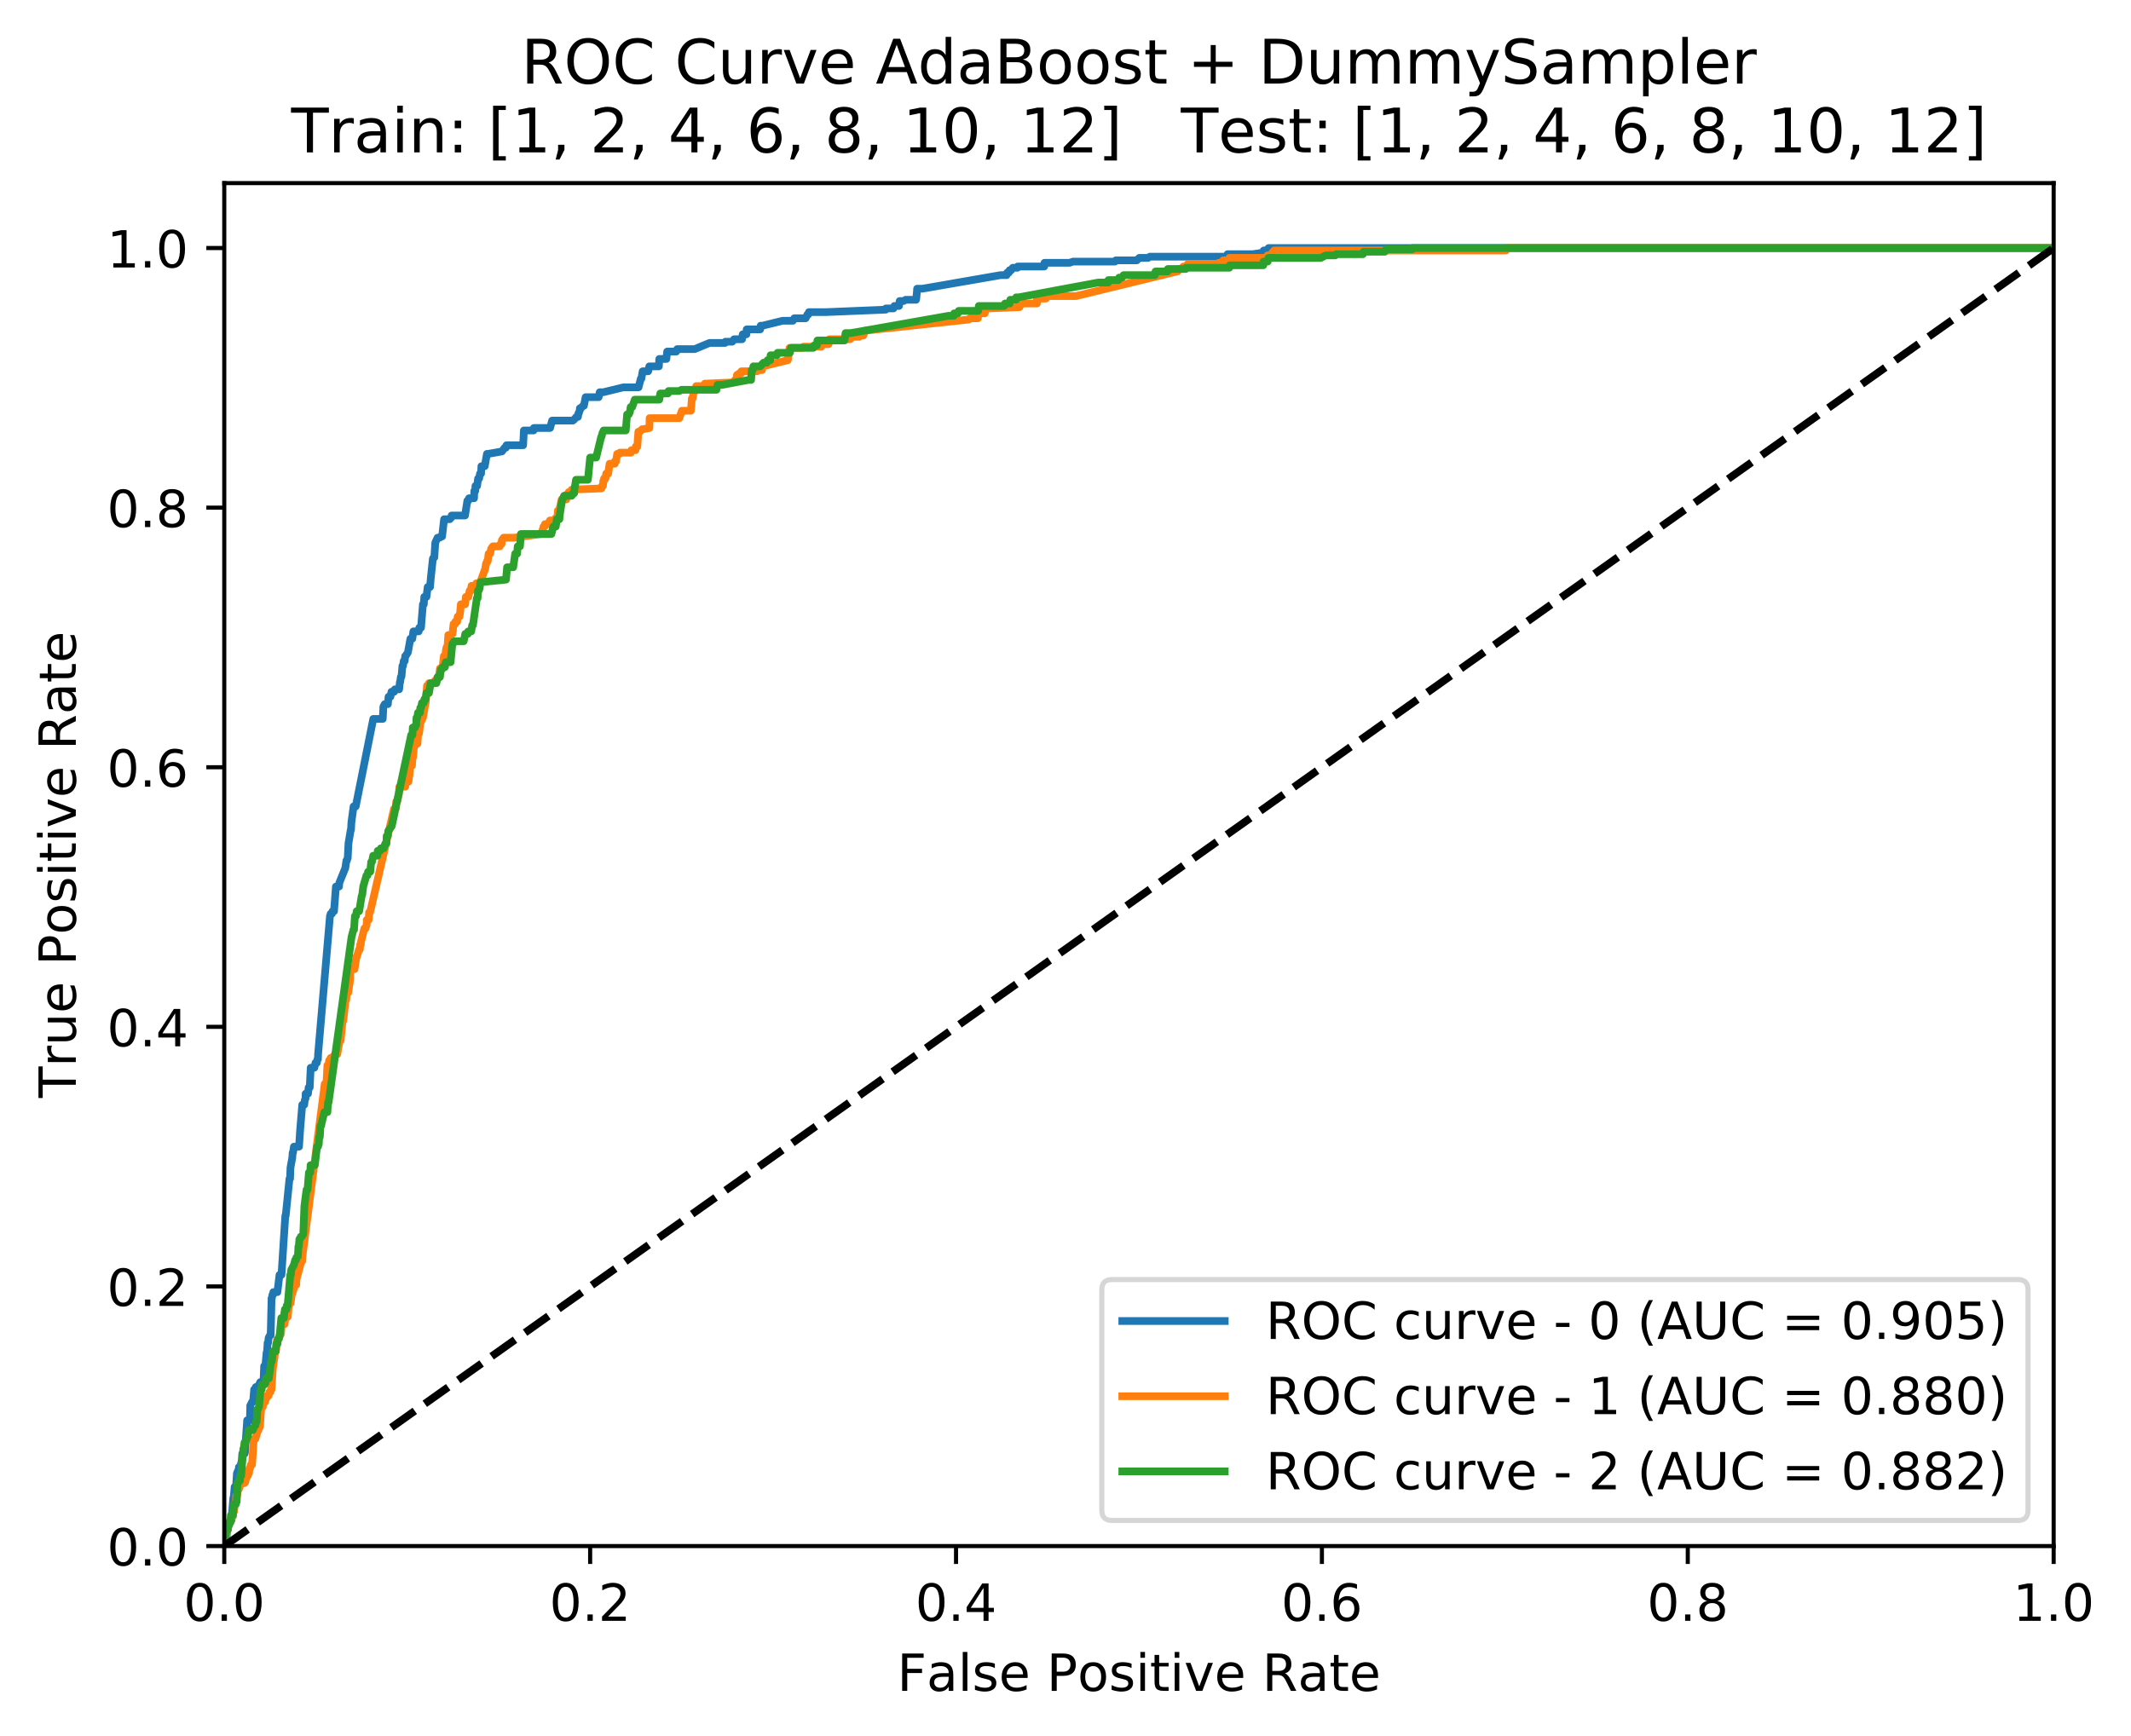 <?xml version="1.0" encoding="utf-8" standalone="no"?>
<!DOCTYPE svg PUBLIC "-//W3C//DTD SVG 1.1//EN"
  "http://www.w3.org/Graphics/SVG/1.1/DTD/svg11.dtd">
<!-- Created with matplotlib (http://matplotlib.org/) -->
<svg height="339pt" version="1.1" viewBox="0 0 416 339" width="416pt" xmlns="http://www.w3.org/2000/svg" xmlns:xlink="http://www.w3.org/1999/xlink">
 <defs>
  <style type="text/css">
*{stroke-linecap:butt;stroke-linejoin:round;}
  </style>
 </defs>
 <g id="figure_1">
  <g id="patch_1">
   <path d="M 0 339.424 
L 416.053 339.424 
L 416.053 0 
L 0 0 
z
" style="fill:#ffffff;"/>
  </g>
  <g id="axes_1">
   <g id="patch_2">
    <path d="M 43.781 301.868 
L 400.901 301.868 
L 400.901 35.755 
L 43.781 35.755 
z
" style="fill:#ffffff;"/>
   </g>
   <g id="matplotlib.axis_1">
    <g id="xtick_1">
     <g id="line2d_1">
      <defs>
       <path d="M 0 0 
L 0 3.5 
" id="m05abc236fa" style="stroke:#000000;stroke-width:0.8;"/>
      </defs>
      <g>
       <use style="stroke:#000000;stroke-width:0.8;" x="43.781" xlink:href="#m05abc236fa" y="301.868"/>
      </g>
     </g>
     <g id="text_1">
      <!-- 0.0 -->
      <defs>
       <path d="M 31.781 66.406 
Q 24.172 66.406 20.328 58.906 
Q 16.5 51.422 16.5 36.375 
Q 16.5 21.391 20.328 13.891 
Q 24.172 6.391 31.781 6.391 
Q 39.453 6.391 43.281 13.891 
Q 47.125 21.391 47.125 36.375 
Q 47.125 51.422 43.281 58.906 
Q 39.453 66.406 31.781 66.406 
M 31.781 74.219 
Q 44.047 74.219 50.516 64.516 
Q 56.984 54.828 56.984 36.375 
Q 56.984 17.969 50.516 8.266 
Q 44.047 -1.422 31.781 -1.422 
Q 19.531 -1.422 13.062 8.266 
Q 6.594 17.969 6.594 36.375 
Q 6.594 54.828 13.062 64.516 
Q 19.531 74.219 31.781 74.219 
" id="DejaVuSans-30"/>
       <path d="M 10.688 12.406 
L 21 12.406 
L 21 0 
L 10.688 0 
z
" id="DejaVuSans-2e"/>
      </defs>
      <g transform="translate(35.83 316.466)scale(0.1 -0.1)">
       <use xlink:href="#DejaVuSans-30"/>
       <use x="63.623" xlink:href="#DejaVuSans-2e"/>
       <use x="95.41" xlink:href="#DejaVuSans-30"/>
      </g>
     </g>
    </g>
    <g id="xtick_2">
     <g id="line2d_2">
      <g>
       <use style="stroke:#000000;stroke-width:0.8;" x="115.205" xlink:href="#m05abc236fa" y="301.868"/>
      </g>
     </g>
     <g id="text_2">
      <!-- 0.2 -->
      <defs>
       <path d="M 19.188 8.297 
L 53.609 8.297 
L 53.609 0 
L 7.328 0 
L 7.328 8.297 
Q 12.938 14.109 22.625 23.891 
Q 32.328 33.688 34.812 36.531 
Q 39.547 41.844 41.422 45.531 
Q 43.312 49.219 43.312 52.781 
Q 43.312 58.594 39.234 62.25 
Q 35.156 65.922 28.609 65.922 
Q 23.969 65.922 18.812 64.312 
Q 13.672 62.703 7.812 59.422 
L 7.812 69.391 
Q 13.766 71.781 18.938 73 
Q 24.125 74.219 28.422 74.219 
Q 39.75 74.219 46.484 68.547 
Q 53.219 62.891 53.219 53.422 
Q 53.219 48.922 51.531 44.891 
Q 49.859 40.875 45.406 35.406 
Q 44.188 33.984 37.641 27.219 
Q 31.109 20.453 19.188 8.297 
" id="DejaVuSans-32"/>
      </defs>
      <g transform="translate(107.254 316.466)scale(0.1 -0.1)">
       <use xlink:href="#DejaVuSans-30"/>
       <use x="63.623" xlink:href="#DejaVuSans-2e"/>
       <use x="95.41" xlink:href="#DejaVuSans-32"/>
      </g>
     </g>
    </g>
    <g id="xtick_3">
     <g id="line2d_3">
      <g>
       <use style="stroke:#000000;stroke-width:0.8;" x="186.629" xlink:href="#m05abc236fa" y="301.868"/>
      </g>
     </g>
     <g id="text_3">
      <!-- 0.4 -->
      <defs>
       <path d="M 37.797 64.312 
L 12.891 25.391 
L 37.797 25.391 
z
M 35.203 72.906 
L 47.609 72.906 
L 47.609 25.391 
L 58.016 25.391 
L 58.016 17.188 
L 47.609 17.188 
L 47.609 0 
L 37.797 0 
L 37.797 17.188 
L 4.891 17.188 
L 4.891 26.703 
z
" id="DejaVuSans-34"/>
      </defs>
      <g transform="translate(178.678 316.466)scale(0.1 -0.1)">
       <use xlink:href="#DejaVuSans-30"/>
       <use x="63.623" xlink:href="#DejaVuSans-2e"/>
       <use x="95.41" xlink:href="#DejaVuSans-34"/>
      </g>
     </g>
    </g>
    <g id="xtick_4">
     <g id="line2d_4">
      <g>
       <use style="stroke:#000000;stroke-width:0.8;" x="258.053" xlink:href="#m05abc236fa" y="301.868"/>
      </g>
     </g>
     <g id="text_4">
      <!-- 0.6 -->
      <defs>
       <path d="M 33.016 40.375 
Q 26.375 40.375 22.484 35.828 
Q 18.609 31.297 18.609 23.391 
Q 18.609 15.531 22.484 10.953 
Q 26.375 6.391 33.016 6.391 
Q 39.656 6.391 43.531 10.953 
Q 47.406 15.531 47.406 23.391 
Q 47.406 31.297 43.531 35.828 
Q 39.656 40.375 33.016 40.375 
M 52.594 71.297 
L 52.594 62.312 
Q 48.875 64.062 45.094 64.984 
Q 41.312 65.922 37.594 65.922 
Q 27.828 65.922 22.672 59.328 
Q 17.531 52.734 16.797 39.406 
Q 19.672 43.656 24.016 45.922 
Q 28.375 48.188 33.594 48.188 
Q 44.578 48.188 50.953 41.516 
Q 57.328 34.859 57.328 23.391 
Q 57.328 12.156 50.688 5.359 
Q 44.047 -1.422 33.016 -1.422 
Q 20.359 -1.422 13.672 8.266 
Q 6.984 17.969 6.984 36.375 
Q 6.984 53.656 15.188 63.938 
Q 23.391 74.219 37.203 74.219 
Q 40.922 74.219 44.703 73.484 
Q 48.484 72.75 52.594 71.297 
" id="DejaVuSans-36"/>
      </defs>
      <g transform="translate(250.102 316.466)scale(0.1 -0.1)">
       <use xlink:href="#DejaVuSans-30"/>
       <use x="63.623" xlink:href="#DejaVuSans-2e"/>
       <use x="95.41" xlink:href="#DejaVuSans-36"/>
      </g>
     </g>
    </g>
    <g id="xtick_5">
     <g id="line2d_5">
      <g>
       <use style="stroke:#000000;stroke-width:0.8;" x="329.477" xlink:href="#m05abc236fa" y="301.868"/>
      </g>
     </g>
     <g id="text_5">
      <!-- 0.8 -->
      <defs>
       <path d="M 31.781 34.625 
Q 24.75 34.625 20.719 30.859 
Q 16.703 27.094 16.703 20.516 
Q 16.703 13.922 20.719 10.156 
Q 24.75 6.391 31.781 6.391 
Q 38.812 6.391 42.859 10.172 
Q 46.922 13.969 46.922 20.516 
Q 46.922 27.094 42.891 30.859 
Q 38.875 34.625 31.781 34.625 
M 21.922 38.812 
Q 15.578 40.375 12.031 44.719 
Q 8.5 49.078 8.5 55.328 
Q 8.5 64.062 14.719 69.141 
Q 20.953 74.219 31.781 74.219 
Q 42.672 74.219 48.875 69.141 
Q 55.078 64.062 55.078 55.328 
Q 55.078 49.078 51.531 44.719 
Q 48 40.375 41.703 38.812 
Q 48.828 37.156 52.797 32.312 
Q 56.781 27.484 56.781 20.516 
Q 56.781 9.906 50.312 4.234 
Q 43.844 -1.422 31.781 -1.422 
Q 19.734 -1.422 13.25 4.234 
Q 6.781 9.906 6.781 20.516 
Q 6.781 27.484 10.781 32.312 
Q 14.797 37.156 21.922 38.812 
M 18.312 54.391 
Q 18.312 48.734 21.844 45.562 
Q 25.391 42.391 31.781 42.391 
Q 38.141 42.391 41.719 45.562 
Q 45.312 48.734 45.312 54.391 
Q 45.312 60.062 41.719 63.234 
Q 38.141 66.406 31.781 66.406 
Q 25.391 66.406 21.844 63.234 
Q 18.312 60.062 18.312 54.391 
" id="DejaVuSans-38"/>
      </defs>
      <g transform="translate(321.526 316.466)scale(0.1 -0.1)">
       <use xlink:href="#DejaVuSans-30"/>
       <use x="63.623" xlink:href="#DejaVuSans-2e"/>
       <use x="95.41" xlink:href="#DejaVuSans-38"/>
      </g>
     </g>
    </g>
    <g id="xtick_6">
     <g id="line2d_6">
      <g>
       <use style="stroke:#000000;stroke-width:0.8;" x="400.901" xlink:href="#m05abc236fa" y="301.868"/>
      </g>
     </g>
     <g id="text_6">
      <!-- 1.0 -->
      <defs>
       <path d="M 12.406 8.297 
L 28.516 8.297 
L 28.516 63.922 
L 10.984 60.406 
L 10.984 69.391 
L 28.422 72.906 
L 38.281 72.906 
L 38.281 8.297 
L 54.391 8.297 
L 54.391 0 
L 12.406 0 
z
" id="DejaVuSans-31"/>
      </defs>
      <g transform="translate(392.95 316.466)scale(0.1 -0.1)">
       <use xlink:href="#DejaVuSans-31"/>
       <use x="63.623" xlink:href="#DejaVuSans-2e"/>
       <use x="95.41" xlink:href="#DejaVuSans-30"/>
      </g>
     </g>
    </g>
    <g id="text_7">
     <!-- False Positive Rate -->
     <defs>
      <path d="M 9.812 72.906 
L 51.703 72.906 
L 51.703 64.594 
L 19.672 64.594 
L 19.672 43.109 
L 48.578 43.109 
L 48.578 34.812 
L 19.672 34.812 
L 19.672 0 
L 9.812 0 
z
" id="DejaVuSans-46"/>
      <path d="M 34.281 27.484 
Q 23.391 27.484 19.188 25 
Q 14.984 22.516 14.984 16.5 
Q 14.984 11.719 18.141 8.906 
Q 21.297 6.109 26.703 6.109 
Q 34.188 6.109 38.703 11.406 
Q 43.219 16.703 43.219 25.484 
L 43.219 27.484 
z
M 52.203 31.203 
L 52.203 0 
L 43.219 0 
L 43.219 8.297 
Q 40.141 3.328 35.547 0.953 
Q 30.953 -1.422 24.312 -1.422 
Q 15.922 -1.422 10.953 3.297 
Q 6 8.016 6 15.922 
Q 6 25.141 12.172 29.828 
Q 18.359 34.516 30.609 34.516 
L 43.219 34.516 
L 43.219 35.406 
Q 43.219 41.609 39.141 45 
Q 35.062 48.391 27.688 48.391 
Q 23 48.391 18.547 47.266 
Q 14.109 46.141 10.016 43.891 
L 10.016 52.203 
Q 14.938 54.109 19.578 55.047 
Q 24.219 56 28.609 56 
Q 40.484 56 46.344 49.844 
Q 52.203 43.703 52.203 31.203 
" id="DejaVuSans-61"/>
      <path d="M 9.422 75.984 
L 18.406 75.984 
L 18.406 0 
L 9.422 0 
z
" id="DejaVuSans-6c"/>
      <path d="M 44.281 53.078 
L 44.281 44.578 
Q 40.484 46.531 36.375 47.5 
Q 32.281 48.484 27.875 48.484 
Q 21.188 48.484 17.844 46.438 
Q 14.5 44.391 14.5 40.281 
Q 14.5 37.156 16.891 35.375 
Q 19.281 33.594 26.516 31.984 
L 29.594 31.297 
Q 39.156 29.25 43.188 25.516 
Q 47.219 21.781 47.219 15.094 
Q 47.219 7.469 41.188 3.016 
Q 35.156 -1.422 24.609 -1.422 
Q 20.219 -1.422 15.453 -0.562 
Q 10.688 0.297 5.422 2 
L 5.422 11.281 
Q 10.406 8.688 15.234 7.391 
Q 20.062 6.109 24.812 6.109 
Q 31.156 6.109 34.562 8.281 
Q 37.984 10.453 37.984 14.406 
Q 37.984 18.062 35.516 20.016 
Q 33.062 21.969 24.703 23.781 
L 21.578 24.516 
Q 13.234 26.266 9.516 29.906 
Q 5.812 33.547 5.812 39.891 
Q 5.812 47.609 11.281 51.797 
Q 16.75 56 26.812 56 
Q 31.781 56 36.172 55.266 
Q 40.578 54.547 44.281 53.078 
" id="DejaVuSans-73"/>
      <path d="M 56.203 29.594 
L 56.203 25.203 
L 14.891 25.203 
Q 15.484 15.922 20.484 11.062 
Q 25.484 6.203 34.422 6.203 
Q 39.594 6.203 44.453 7.469 
Q 49.312 8.734 54.109 11.281 
L 54.109 2.781 
Q 49.266 0.734 44.188 -0.344 
Q 39.109 -1.422 33.891 -1.422 
Q 20.797 -1.422 13.156 6.188 
Q 5.516 13.812 5.516 26.812 
Q 5.516 40.234 12.766 48.109 
Q 20.016 56 32.328 56 
Q 43.359 56 49.781 48.891 
Q 56.203 41.797 56.203 29.594 
M 47.219 32.234 
Q 47.125 39.594 43.094 43.984 
Q 39.062 48.391 32.422 48.391 
Q 24.906 48.391 20.391 44.141 
Q 15.875 39.891 15.188 32.172 
z
" id="DejaVuSans-65"/>
      <path id="DejaVuSans-20"/>
      <path d="M 19.672 64.797 
L 19.672 37.406 
L 32.078 37.406 
Q 38.969 37.406 42.719 40.969 
Q 46.484 44.531 46.484 51.125 
Q 46.484 57.672 42.719 61.234 
Q 38.969 64.797 32.078 64.797 
z
M 9.812 72.906 
L 32.078 72.906 
Q 44.344 72.906 50.609 67.359 
Q 56.891 61.812 56.891 51.125 
Q 56.891 40.328 50.609 34.812 
Q 44.344 29.297 32.078 29.297 
L 19.672 29.297 
L 19.672 0 
L 9.812 0 
z
" id="DejaVuSans-50"/>
      <path d="M 30.609 48.391 
Q 23.391 48.391 19.188 42.75 
Q 14.984 37.109 14.984 27.297 
Q 14.984 17.484 19.156 11.844 
Q 23.344 6.203 30.609 6.203 
Q 37.797 6.203 41.984 11.859 
Q 46.188 17.531 46.188 27.297 
Q 46.188 37.016 41.984 42.703 
Q 37.797 48.391 30.609 48.391 
M 30.609 56 
Q 42.328 56 49.016 48.375 
Q 55.719 40.766 55.719 27.297 
Q 55.719 13.875 49.016 6.219 
Q 42.328 -1.422 30.609 -1.422 
Q 18.844 -1.422 12.172 6.219 
Q 5.516 13.875 5.516 27.297 
Q 5.516 40.766 12.172 48.375 
Q 18.844 56 30.609 56 
" id="DejaVuSans-6f"/>
      <path d="M 9.422 54.688 
L 18.406 54.688 
L 18.406 0 
L 9.422 0 
z
M 9.422 75.984 
L 18.406 75.984 
L 18.406 64.594 
L 9.422 64.594 
z
" id="DejaVuSans-69"/>
      <path d="M 18.312 70.219 
L 18.312 54.688 
L 36.812 54.688 
L 36.812 47.703 
L 18.312 47.703 
L 18.312 18.016 
Q 18.312 11.328 20.141 9.422 
Q 21.969 7.516 27.594 7.516 
L 36.812 7.516 
L 36.812 0 
L 27.594 0 
Q 17.188 0 13.234 3.875 
Q 9.281 7.766 9.281 18.016 
L 9.281 47.703 
L 2.688 47.703 
L 2.688 54.688 
L 9.281 54.688 
L 9.281 70.219 
z
" id="DejaVuSans-74"/>
      <path d="M 2.984 54.688 
L 12.5 54.688 
L 29.594 8.797 
L 46.688 54.688 
L 56.203 54.688 
L 35.688 0 
L 23.484 0 
z
" id="DejaVuSans-76"/>
      <path d="M 44.391 34.188 
Q 47.562 33.109 50.562 29.594 
Q 53.562 26.078 56.594 19.922 
L 66.609 0 
L 56 0 
L 46.688 18.703 
Q 43.062 26.031 39.672 28.422 
Q 36.281 30.812 30.422 30.812 
L 19.672 30.812 
L 19.672 0 
L 9.812 0 
L 9.812 72.906 
L 32.078 72.906 
Q 44.578 72.906 50.734 67.672 
Q 56.891 62.453 56.891 51.906 
Q 56.891 45.016 53.688 40.469 
Q 50.484 35.938 44.391 34.188 
M 19.672 64.797 
L 19.672 38.922 
L 32.078 38.922 
Q 39.203 38.922 42.844 42.219 
Q 46.484 45.516 46.484 51.906 
Q 46.484 58.297 42.844 61.547 
Q 39.203 64.797 32.078 64.797 
z
" id="DejaVuSans-52"/>
     </defs>
     <g transform="translate(175.136 330.144)scale(0.1 -0.1)">
      <use xlink:href="#DejaVuSans-46"/>
      <use x="57.379" xlink:href="#DejaVuSans-61"/>
      <use x="118.658" xlink:href="#DejaVuSans-6c"/>
      <use x="146.441" xlink:href="#DejaVuSans-73"/>
      <use x="198.541" xlink:href="#DejaVuSans-65"/>
      <use x="260.064" xlink:href="#DejaVuSans-20"/>
      <use x="291.852" xlink:href="#DejaVuSans-50"/>
      <use x="352.107" xlink:href="#DejaVuSans-6f"/>
      <use x="413.289" xlink:href="#DejaVuSans-73"/>
      <use x="465.389" xlink:href="#DejaVuSans-69"/>
      <use x="493.172" xlink:href="#DejaVuSans-74"/>
      <use x="532.381" xlink:href="#DejaVuSans-69"/>
      <use x="560.164" xlink:href="#DejaVuSans-76"/>
      <use x="619.344" xlink:href="#DejaVuSans-65"/>
      <use x="680.867" xlink:href="#DejaVuSans-20"/>
      <use x="712.654" xlink:href="#DejaVuSans-52"/>
      <use x="782.105" xlink:href="#DejaVuSans-61"/>
      <use x="843.385" xlink:href="#DejaVuSans-74"/>
      <use x="882.594" xlink:href="#DejaVuSans-65"/>
     </g>
    </g>
   </g>
   <g id="matplotlib.axis_2">
    <g id="ytick_1">
     <g id="line2d_7">
      <defs>
       <path d="M 0 0 
L -3.5 0 
" id="m969801f834" style="stroke:#000000;stroke-width:0.8;"/>
      </defs>
      <g>
       <use style="stroke:#000000;stroke-width:0.8;" x="43.781" xlink:href="#m969801f834" y="301.868"/>
      </g>
     </g>
     <g id="text_8">
      <!-- 0.0 -->
      <g transform="translate(20.878 305.667)scale(0.1 -0.1)">
       <use xlink:href="#DejaVuSans-30"/>
       <use x="63.623" xlink:href="#DejaVuSans-2e"/>
       <use x="95.41" xlink:href="#DejaVuSans-30"/>
      </g>
     </g>
    </g>
    <g id="ytick_2">
     <g id="line2d_8">
      <g>
       <use style="stroke:#000000;stroke-width:0.8;" x="43.781" xlink:href="#m969801f834" y="251.179"/>
      </g>
     </g>
     <g id="text_9">
      <!-- 0.2 -->
      <g transform="translate(20.878 254.979)scale(0.1 -0.1)">
       <use xlink:href="#DejaVuSans-30"/>
       <use x="63.623" xlink:href="#DejaVuSans-2e"/>
       <use x="95.41" xlink:href="#DejaVuSans-32"/>
      </g>
     </g>
    </g>
    <g id="ytick_3">
     <g id="line2d_9">
      <g>
       <use style="stroke:#000000;stroke-width:0.8;" x="43.781" xlink:href="#m969801f834" y="200.492"/>
      </g>
     </g>
     <g id="text_10">
      <!-- 0.4 -->
      <g transform="translate(20.878 204.291)scale(0.1 -0.1)">
       <use xlink:href="#DejaVuSans-30"/>
       <use x="63.623" xlink:href="#DejaVuSans-2e"/>
       <use x="95.41" xlink:href="#DejaVuSans-34"/>
      </g>
     </g>
    </g>
    <g id="ytick_4">
     <g id="line2d_10">
      <g>
       <use style="stroke:#000000;stroke-width:0.8;" x="43.781" xlink:href="#m969801f834" y="149.804"/>
      </g>
     </g>
     <g id="text_11">
      <!-- 0.6 -->
      <g transform="translate(20.878 153.603)scale(0.1 -0.1)">
       <use xlink:href="#DejaVuSans-30"/>
       <use x="63.623" xlink:href="#DejaVuSans-2e"/>
       <use x="95.41" xlink:href="#DejaVuSans-36"/>
      </g>
     </g>
    </g>
    <g id="ytick_5">
     <g id="line2d_11">
      <g>
       <use style="stroke:#000000;stroke-width:0.8;" x="43.781" xlink:href="#m969801f834" y="99.115"/>
      </g>
     </g>
     <g id="text_12">
      <!-- 0.8 -->
      <g transform="translate(20.878 102.915)scale(0.1 -0.1)">
       <use xlink:href="#DejaVuSans-30"/>
       <use x="63.623" xlink:href="#DejaVuSans-2e"/>
       <use x="95.41" xlink:href="#DejaVuSans-38"/>
      </g>
     </g>
    </g>
    <g id="ytick_6">
     <g id="line2d_12">
      <g>
       <use style="stroke:#000000;stroke-width:0.8;" x="43.781" xlink:href="#m969801f834" y="48.428"/>
      </g>
     </g>
     <g id="text_13">
      <!-- 1.0 -->
      <g transform="translate(20.878 52.227)scale(0.1 -0.1)">
       <use xlink:href="#DejaVuSans-31"/>
       <use x="63.623" xlink:href="#DejaVuSans-2e"/>
       <use x="95.41" xlink:href="#DejaVuSans-30"/>
      </g>
     </g>
    </g>
    <g id="text_14">
     <!-- True Positive Rate -->
     <defs>
      <path d="M -0.297 72.906 
L 61.375 72.906 
L 61.375 64.594 
L 35.5 64.594 
L 35.5 0 
L 25.594 0 
L 25.594 64.594 
L -0.297 64.594 
z
" id="DejaVuSans-54"/>
      <path d="M 41.109 46.297 
Q 39.594 47.172 37.812 47.578 
Q 36.031 48 33.891 48 
Q 26.266 48 22.188 43.047 
Q 18.109 38.094 18.109 28.812 
L 18.109 0 
L 9.078 0 
L 9.078 54.688 
L 18.109 54.688 
L 18.109 46.188 
Q 20.953 51.172 25.484 53.578 
Q 30.031 56 36.531 56 
Q 37.453 56 38.578 55.875 
Q 39.703 55.766 41.062 55.516 
z
" id="DejaVuSans-72"/>
      <path d="M 8.5 21.578 
L 8.5 54.688 
L 17.484 54.688 
L 17.484 21.922 
Q 17.484 14.156 20.5 10.266 
Q 23.531 6.391 29.594 6.391 
Q 36.859 6.391 41.078 11.031 
Q 45.312 15.672 45.312 23.688 
L 45.312 54.688 
L 54.297 54.688 
L 54.297 0 
L 45.312 0 
L 45.312 8.406 
Q 42.047 3.422 37.719 1 
Q 33.406 -1.422 27.688 -1.422 
Q 18.266 -1.422 13.375 4.438 
Q 8.5 10.297 8.5 21.578 
M 31.109 56 
z
" id="DejaVuSans-75"/>
     </defs>
     <g transform="translate(14.798 214.358)rotate(-90)scale(0.1 -0.1)">
      <use xlink:href="#DejaVuSans-54"/>
      <use x="60.865" xlink:href="#DejaVuSans-72"/>
      <use x="101.979" xlink:href="#DejaVuSans-75"/>
      <use x="165.357" xlink:href="#DejaVuSans-65"/>
      <use x="226.881" xlink:href="#DejaVuSans-20"/>
      <use x="258.668" xlink:href="#DejaVuSans-50"/>
      <use x="318.924" xlink:href="#DejaVuSans-6f"/>
      <use x="380.105" xlink:href="#DejaVuSans-73"/>
      <use x="432.205" xlink:href="#DejaVuSans-69"/>
      <use x="459.988" xlink:href="#DejaVuSans-74"/>
      <use x="499.197" xlink:href="#DejaVuSans-69"/>
      <use x="526.98" xlink:href="#DejaVuSans-76"/>
      <use x="586.16" xlink:href="#DejaVuSans-65"/>
      <use x="647.684" xlink:href="#DejaVuSans-20"/>
      <use x="679.471" xlink:href="#DejaVuSans-52"/>
      <use x="748.922" xlink:href="#DejaVuSans-61"/>
      <use x="810.201" xlink:href="#DejaVuSans-74"/>
      <use x="849.41" xlink:href="#DejaVuSans-65"/>
     </g>
    </g>
   </g>
   <g id="line2d_13">
    <path clip-path="url(#pfbe7e3a8ea)" d="M 43.781 301.868 
L 43.858 301.868 
L 44.017 300.423 
L 44.075 300.423 
L 44.183 299.942 
L 44.26 299.942 
L 44.314 298.498 
L 44.526 298.498 
L 44.662 297.295 
L 44.777 297.295 
L 45.098 296.813 
L 45.194 296.813 
L 45.542 292.481 
L 45.619 292.481 
L 45.805 290.315 
L 46.075 290.315 
L 46.245 287.667 
L 46.561 286.945 
L 46.6 286.945 
L 46.631 286.464 
L 46.862 286.464 
L 47.187 285.26 
L 47.299 283.816 
L 47.762 283.816 
L 47.816 283.576 
L 48.245 277.318 
L 48.785 277.318 
L 48.855 274.43 
L 49.229 273.707 
L 49.403 273.707 
L 49.615 271.301 
L 49.847 271.301 
L 49.936 270.819 
L 50.361 270.819 
L 50.809 269.857 
L 51.311 269.857 
L 51.442 269.616 
L 51.565 266.728 
L 51.797 266.728 
L 52.044 264.08 
L 52.121 264.08 
L 52.245 262.155 
L 52.341 262.155 
L 52.442 261.192 
L 52.704 260.711 
L 52.84 260.711 
L 53.013 253.49 
L 53.071 253.49 
L 53.195 252.768 
L 53.311 252.768 
L 53.361 252.287 
L 54.152 252.287 
L 54.562 248.917 
L 54.948 248.917 
L 55.697 237.364 
L 55.774 237.364 
L 56.508 230.144 
L 56.624 230.144 
L 56.705 227.978 
L 57.06 226.052 
L 57.122 225.089 
L 57.199 225.089 
L 57.373 223.886 
L 58.376 223.886 
L 58.6 220.516 
L 59.006 215.703 
L 59.392 215.703 
L 59.512 214.74 
L 59.643 214.499 
L 59.666 213.537 
L 60.129 213.537 
L 60.245 212.333 
L 60.462 212.333 
L 60.651 208.482 
L 61.365 208.482 
L 61.581 207.519 
L 61.852 207.519 
L 61.975 206.797 
L 62.072 206.797 
L 62.095 205.835 
L 64.412 178.878 
L 64.558 178.397 
L 64.809 178.397 
L 64.917 177.915 
L 65.207 177.915 
L 65.574 173.102 
L 66.192 173.102 
L 66.238 172.38 
L 67.408 169.491 
L 67.616 168.047 
L 67.713 168.047 
L 67.84 167.566 
L 67.879 167.566 
L 68.026 164.678 
L 68.466 162.03 
L 68.524 162.03 
L 68.597 160.586 
L 69.018 157.457 
L 69.443 157.457 
L 72.864 140.369 
L 74.717 140.369 
L 74.841 137.962 
L 75.103 137.48 
L 75.721 137.48 
L 75.852 136.036 
L 76.219 136.036 
L 76.416 135.074 
L 76.937 135.074 
L 77.084 134.592 
L 77.914 134.592 
L 78.065 133.148 
L 78.123 133.148 
L 78.242 132.185 
L 78.339 132.185 
L 78.393 131.945 
L 78.555 130.019 
L 78.671 130.019 
L 78.81 129.057 
L 79.003 129.057 
L 79.103 128.094 
L 79.18 128.094 
L 79.632 127.372 
L 80.111 124.724 
L 80.486 124.724 
L 80.694 123.28 
L 81.737 123.28 
L 81.86 122.558 
L 82.188 122.558 
L 82.559 117.985 
L 82.733 117.985 
L 82.825 116.541 
L 83.25 116.541 
L 83.49 114.616 
L 83.953 114.616 
L 84.065 113.171 
L 84.501 109.08 
L 84.54 109.08 
L 84.632 108.839 
L 84.787 108.839 
L 84.941 106.432 
L 84.972 105.951 
L 85.42 104.988 
L 85.826 104.988 
L 86.015 104.748 
L 86.304 104.748 
L 86.524 102.822 
L 86.694 101.378 
L 87.795 101.378 
L 87.926 101.137 
L 88.034 101.137 
L 88.162 100.656 
L 90.779 100.656 
L 91.235 97.768 
L 91.409 97.768 
L 91.556 97.286 
L 92.54 97.286 
L 92.594 95.842 
L 92.787 95.842 
L 92.81 94.879 
L 93.139 94.879 
L 93.328 93.435 
L 93.54 93.435 
L 93.699 92.473 
L 93.911 92.473 
L 93.973 91.029 
L 94.629 91.029 
L 95.054 88.622 
L 95.285 88.622 
L 97.992 88.14 
L 98.521 87.418 
L 98.753 87.418 
L 98.88 86.937 
L 102.124 86.937 
L 102.27 84.049 
L 104.162 84.049 
L 104.212 83.567 
L 107.386 83.567 
L 107.776 82.123 
L 111.827 82.123 
L 112.112 81.883 
L 112.51 81.401 
L 112.819 81.401 
L 112.923 80.679 
L 113.001 80.679 
L 113.128 80.198 
L 113.167 80.198 
L 113.197 79.716 
L 113.41 79.716 
L 113.56 79.476 
L 113.827 79.235 
L 113.981 79.235 
L 114.321 77.55 
L 116.869 77.55 
L 117.066 76.588 
L 117.742 76.588 
L 121.704 75.625 
L 124.654 75.625 
L 125.09 73.94 
L 125.206 73.94 
L 125.453 72.496 
L 126.534 72.496 
L 126.75 71.533 
L 128.623 71.533 
L 128.696 70.089 
L 130.086 70.089 
L 130.237 68.645 
L 132.013 68.645 
L 132.198 68.164 
L 135.615 68.164 
L 138.496 66.96 
L 141.546 66.96 
L 141.6 66.719 
L 142.94 66.719 
L 143.299 66.238 
L 144.863 66.238 
L 144.983 65.275 
L 145.716 65.275 
L 145.759 64.313 
L 148.404 64.313 
L 148.489 63.591 
L 148.875 63.591 
L 152.774 62.628 
L 154.786 62.628 
L 155.049 62.146 
L 157.269 62.146 
L 157.605 61.424 
L 157.779 61.424 
L 157.906 60.943 
L 161.188 60.943 
L 172.907 60.462 
L 172.941 60.221 
L 174.409 60.221 
L 174.594 59.74 
L 175.501 59.74 
L 175.621 58.777 
L 176.393 58.777 
L 176.776 58.536 
L 178.818 58.536 
L 178.872 58.296 
L 179.003 56.851 
L 179.034 56.37 
L 180.058 56.37 
L 195.305 53.723 
L 196.502 53.723 
L 196.61 53.241 
L 196.939 53.241 
L 197.085 52.76 
L 197.394 52.76 
L 197.715 52.278 
L 198.622 52.278 
L 198.657 52.038 
L 203.85 52.038 
L 203.896 51.316 
L 208.781 51.316 
L 209.472 51.075 
L 217.65 51.075 
L 217.82 50.834 
L 221.913 50.834 
L 222.403 50.353 
L 224.121 50.353 
L 224.465 50.112 
L 239.427 50.112 
L 239.632 49.631 
L 244.543 49.631 
L 246.172 49.39 
L 246.578 49.39 
L 246.686 48.909 
L 247.342 48.909 
L 247.644 48.428 
L 400.901 48.428 
L 400.901 48.428 
" style="fill:none;stroke:#1f77b4;stroke-linecap:square;stroke-width:1.5;"/>
   </g>
   <g id="line2d_14">
    <path clip-path="url(#pfbe7e3a8ea)" d="M 43.781 301.868 
L 43.882 300.905 
L 43.997 300.905 
L 44.538 297.776 
L 44.731 297.776 
L 44.859 297.295 
L 44.897 297.295 
L 44.928 296.813 
L 45.044 296.813 
L 45.206 296.091 
L 45.476 296.091 
L 45.538 295.128 
L 45.693 295.128 
L 45.859 293.444 
L 46.071 293.444 
L 46.106 291.999 
L 46.299 291.999 
L 46.453 290.796 
L 46.627 290.796 
L 47.052 289.593 
L 47.708 289.593 
L 47.897 289.352 
L 48.04 288.63 
L 48.079 288.63 
L 48.341 288.149 
L 48.38 288.149 
L 48.411 287.667 
L 48.604 287.667 
L 48.693 286.704 
L 48.809 286.704 
L 48.971 285.982 
L 49.202 285.982 
L 49.538 280.928 
L 49.867 280.928 
L 50.214 279.725 
L 50.755 278.521 
L 51.002 274.67 
L 51.311 274.67 
L 51.411 273.707 
L 51.759 273.707 
L 51.843 272.985 
L 52.021 272.985 
L 52.052 272.504 
L 52.438 272.504 
L 52.6 271.782 
L 52.793 271.782 
L 52.882 271.301 
L 52.998 271.301 
L 53.261 267.209 
L 53.747 263.839 
L 53.863 263.839 
L 54.06 261.673 
L 54.176 261.673 
L 54.365 261.433 
L 54.461 261.433 
L 54.62 260.47 
L 54.851 260.47 
L 54.994 258.544 
L 55.554 258.544 
L 55.724 257.1 
L 56.187 257.1 
L 56.342 255.175 
L 56.38 255.175 
L 56.485 254.453 
L 56.736 254.453 
L 56.906 253.009 
L 57.624 250.843 
L 57.836 250.843 
L 57.859 249.88 
L 58.821 246.27 
L 58.975 246.27 
L 59.037 245.307 
L 63.396 211.611 
L 63.724 211.611 
L 63.91 208.001 
L 64.103 208.001 
L 64.261 207.038 
L 64.454 207.038 
L 64.558 206.557 
L 64.713 206.557 
L 65.018 206.316 
L 65.25 206.316 
L 65.377 205.835 
L 65.84 205.835 
L 66.3 203.187 
L 66.493 203.187 
L 66.879 199.336 
L 66.995 199.336 
L 67.064 198.855 
L 67.165 197.892 
L 67.47 195.245 
L 67.586 195.245 
L 67.678 193.8 
L 67.987 193.8 
L 68.203 192.116 
L 68.242 192.116 
L 68.335 191.153 
L 68.381 189.227 
L 69.211 189.227 
L 69.578 186.821 
L 69.655 186.821 
L 70.095 185.377 
L 70.25 185.377 
L 70.312 184.414 
L 70.428 184.414 
L 70.458 183.932 
L 71.123 181.285 
L 71.354 181.285 
L 71.574 180.563 
L 71.597 179.6 
L 71.984 179.6 
L 72.038 178.156 
L 72.231 178.156 
L 72.466 177.193 
L 76.914 157.939 
L 77.243 157.939 
L 77.355 156.495 
L 77.548 156.495 
L 77.872 155.05 
L 77.965 153.606 
L 79.104 153.606 
L 79.165 152.644 
L 79.737 152.644 
L 79.891 151.44 
L 79.93 151.44 
L 80.054 149.515 
L 80.42 149.515 
L 80.525 147.83 
L 80.64 147.83 
L 80.752 146.386 
L 80.857 145.664 
L 80.972 145.664 
L 81.042 145.182 
L 81.505 145.182 
L 81.61 143.257 
L 81.783 143.257 
L 81.888 142.535 
L 82.057 141.091 
L 82.115 141.091 
L 82.556 140.128 
L 83.069 137.24 
L 83.108 137.24 
L 83.363 133.87 
L 83.556 133.87 
L 83.741 133.389 
L 84.861 133.389 
L 84.892 132.907 
L 85.239 132.907 
L 85.309 132.426 
L 85.618 132.426 
L 85.896 130.501 
L 86.378 130.501 
L 86.648 128.094 
L 86.919 128.094 
L 87.089 126.65 
L 87.386 125.928 
L 87.51 124.002 
L 87.818 124.002 
L 88.181 123.762 
L 88.336 123.762 
L 88.537 121.836 
L 88.826 121.836 
L 88.915 121.355 
L 89.243 121.355 
L 89.344 120.392 
L 89.695 120.392 
L 89.834 119.429 
L 89.965 117.985 
L 90.795 117.985 
L 90.946 116.541 
L 91.429 116.541 
L 91.68 115.338 
L 91.911 115.338 
L 92.05 114.375 
L 92.784 114.375 
L 92.989 113.893 
L 93.645 113.893 
L 93.846 113.412 
L 94.734 111.005 
L 94.873 110.043 
L 94.95 110.043 
L 95.078 109.561 
L 95.213 109.561 
L 95.383 108.117 
L 95.672 108.117 
L 95.873 107.154 
L 96.213 106.673 
L 97.564 106.673 
L 97.711 106.192 
L 97.923 106.192 
L 97.97 105.47 
L 98.309 104.988 
L 100.375 104.988 
L 105.68 104.266 
L 106.113 102.822 
L 106.306 102.822 
L 106.375 102.341 
L 106.955 102.341 
L 107.368 101.619 
L 108.372 101.619 
L 108.48 101.137 
L 108.827 101.137 
L 108.901 99.693 
L 109.233 99.693 
L 109.264 99.212 
L 109.642 97.527 
L 110.549 97.527 
L 110.611 96.564 
L 110.804 96.564 
L 111.028 96.083 
L 111.53 96.083 
L 111.6 95.602 
L 117.407 95.361 
L 117.515 94.879 
L 117.708 94.879 
L 117.77 93.917 
L 117.886 93.917 
L 117.917 93.435 
L 118.187 93.435 
L 118.337 92.473 
L 118.724 92.473 
L 119.002 90.547 
L 120.006 90.547 
L 120.036 90.066 
L 120.268 90.066 
L 120.477 88.622 
L 120.921 88.622 
L 120.994 88.381 
L 123.156 88.381 
L 123.264 87.9 
L 124.056 87.9 
L 124.122 87.178 
L 124.411 87.178 
L 124.616 84.289 
L 124.886 84.289 
L 125.342 83.808 
L 125.496 83.808 
L 126.767 83.567 
L 126.813 81.642 
L 132.612 81.642 
L 133.11 80.198 
L 134.867 80.198 
L 135.06 77.791 
L 135.215 77.791 
L 135.443 76.347 
L 135.752 76.347 
L 135.91 75.384 
L 137.377 75.384 
L 137.601 74.903 
L 137.794 74.903 
L 143.173 74.662 
L 143.474 74.181 
L 143.841 74.181 
L 143.864 73.218 
L 144.208 72.977 
L 144.613 72.977 
L 144.721 72.496 
L 147.76 72.496 
L 147.988 72.255 
L 148.76 72.255 
L 148.845 71.533 
L 153.791 70.33 
L 154.139 67.923 
L 156.668 67.923 
L 156.857 67.682 
L 160.351 67.682 
L 160.382 67.201 
L 161.753 67.201 
L 161.892 66.238 
L 165.95 66.238 
L 166.406 65.757 
L 167.719 65.757 
L 167.831 65.516 
L 168.526 65.516 
L 168.896 64.553 
L 169.012 64.553 
L 189.11 62.387 
L 189.318 62.146 
L 190.901 62.146 
L 190.924 61.184 
L 192.237 61.184 
L 192.473 60.221 
L 192.82 60.221 
L 199.018 59.98 
L 199.354 59.258 
L 202.423 59.258 
L 202.446 58.296 
L 204.165 58.296 
L 204.234 57.814 
L 210.045 57.814 
L 229.764 53 
L 229.88 53 
L 230.027 52.519 
L 230.973 52.519 
L 231.004 52.038 
L 231.641 52.038 
L 231.865 51.556 
L 237.68 51.556 
L 237.908 51.316 
L 238.757 51.316 
L 238.788 50.834 
L 239.962 50.834 
L 239.993 50.353 
L 247.302 50.353 
L 247.429 49.872 
L 248.298 49.872 
L 248.329 49.39 
L 248.746 48.909 
L 293.984 48.909 
L 294.131 48.428 
L 400.901 48.428 
L 400.901 48.428 
" style="fill:none;stroke:#ff7f0e;stroke-linecap:square;stroke-width:1.5;"/>
   </g>
   <g id="line2d_15">
    <path clip-path="url(#pfbe7e3a8ea)" d="M 43.781 301.868 
L 43.951 300.423 
L 44.194 298.739 
L 44.484 298.739 
L 44.584 297.776 
L 44.7 297.776 
L 44.808 297.295 
L 44.982 297.295 
L 45.075 295.85 
L 45.461 295.85 
L 45.677 293.684 
L 46.059 293.684 
L 46.09 293.203 
L 46.206 293.203 
L 46.361 289.593 
L 46.476 289.593 
L 46.604 289.111 
L 46.835 289.111 
L 46.878 288.149 
L 47.071 288.149 
L 47.507 282.853 
L 47.585 282.853 
L 47.739 281.65 
L 47.893 281.65 
L 48.152 280.928 
L 48.191 280.928 
L 48.337 280.447 
L 48.376 280.447 
L 48.531 279.243 
L 49.334 279.243 
L 49.743 278.28 
L 49.878 278.28 
L 50.002 277.558 
L 50.118 277.558 
L 50.233 275.152 
L 50.349 275.152 
L 50.554 274.67 
L 50.867 271.301 
L 51.087 271.301 
L 51.11 270.338 
L 51.65 270.338 
L 51.82 270.097 
L 51.901 269.135 
L 52.488 269.135 
L 52.658 267.69 
L 52.697 267.69 
L 52.917 265.765 
L 53.071 265.765 
L 53.272 263.839 
L 53.832 263.839 
L 53.925 262.395 
L 54.176 262.395 
L 54.237 261.433 
L 54.373 261.433 
L 54.519 260.951 
L 54.577 260.951 
L 54.909 257.341 
L 55.431 257.341 
L 55.512 256.378 
L 55.616 255.656 
L 55.925 255.656 
L 55.971 254.934 
L 56.145 254.934 
L 56.666 248.917 
L 56.782 248.917 
L 56.844 247.954 
L 57.365 246.992 
L 57.62 246.029 
L 57.774 246.029 
L 57.844 245.548 
L 58.072 245.307 
L 58.149 245.307 
L 58.253 243.381 
L 58.33 243.381 
L 58.442 241.937 
L 58.558 241.937 
L 58.724 241.456 
L 58.898 241.456 
L 59.199 240.975 
L 59.423 235.439 
L 59.836 232.31 
L 60.029 232.31 
L 60.303 228.94 
L 60.574 228.94 
L 60.628 227.496 
L 61.458 227.496 
L 61.883 223.886 
L 62.076 223.886 
L 62.23 223.405 
L 62.323 221.96 
L 62.439 221.96 
L 62.562 219.794 
L 62.697 219.794 
L 62.786 219.313 
L 63.319 217.147 
L 63.914 217.147 
L 64.037 215.221 
L 64.153 215.221 
L 68.624 182.97 
L 68.995 181.526 
L 69.111 181.526 
L 69.281 178.878 
L 69.493 178.878 
L 69.632 177.915 
L 70.115 177.915 
L 70.59 175.027 
L 70.736 174.546 
L 70.906 173.102 
L 71.536 170.936 
L 71.729 170.936 
L 71.852 170.213 
L 72.277 170.213 
L 72.459 168.288 
L 72.613 168.288 
L 72.845 167.085 
L 73.675 167.085 
L 73.737 166.122 
L 74.2 166.122 
L 74.347 165.64 
L 74.907 165.64 
L 75.03 165.159 
L 75.235 164.678 
L 75.447 164.678 
L 75.482 163.234 
L 75.714 163.234 
L 75.775 162.271 
L 76.478 161.308 
L 80.27 143.498 
L 80.521 143.498 
L 80.575 142.053 
L 81.019 142.053 
L 81.146 141.572 
L 81.243 141.572 
L 81.305 140.128 
L 81.459 140.128 
L 81.598 139.165 
L 81.984 139.165 
L 82.046 138.203 
L 82.2 138.203 
L 82.378 137.24 
L 82.706 137.24 
L 82.849 136.518 
L 83.081 136.518 
L 83.235 135.314 
L 83.737 135.314 
L 84.073 133.389 
L 85.193 133.389 
L 85.424 132.185 
L 85.888 132.185 
L 86.038 130.741 
L 86.231 130.741 
L 86.417 130.26 
L 86.857 130.26 
L 87.015 129.297 
L 87.961 129.297 
L 88.309 125.687 
L 88.444 125.687 
L 88.649 125.206 
L 90.521 125.206 
L 90.826 123.762 
L 91.328 123.762 
L 91.398 123.28 
L 91.996 123.28 
L 92.17 122.077 
L 92.324 122.077 
L 93.089 116.782 
L 93.243 116.782 
L 93.297 115.338 
L 93.452 115.338 
L 93.637 114.856 
L 93.792 113.653 
L 94.023 113.653 
L 98.784 113.171 
L 98.985 110.765 
L 100.182 110.765 
L 100.564 108.117 
L 100.95 108.117 
L 101.062 106.673 
L 101.506 106.673 
L 101.68 104.266 
L 107.646 104.266 
L 108.009 102.822 
L 108.491 102.822 
L 108.7 101.378 
L 109.206 101.378 
L 109.252 100.656 
L 109.708 97.768 
L 110.117 96.805 
L 111.604 96.805 
L 111.847 96.324 
L 112.078 96.324 
L 112.125 95.602 
L 112.449 93.676 
L 114.766 93.676 
L 115.198 89.344 
L 116.376 89.344 
L 117.376 85.252 
L 117.434 85.252 
L 117.615 84.53 
L 117.839 84.049 
L 122.156 84.049 
L 122.415 80.92 
L 122.743 80.92 
L 122.967 80.438 
L 123.106 79.476 
L 123.415 79.476 
L 123.913 78.032 
L 128.701 78.032 
L 128.786 77.31 
L 128.863 77.31 
L 128.894 76.828 
L 130.381 76.828 
L 130.508 76.347 
L 132.593 76.347 
L 133.053 76.106 
L 139.868 76.106 
L 140.065 75.143 
L 141.011 75.143 
L 146.103 74.181 
L 146.625 74.181 
L 146.748 72.255 
L 146.941 72.255 
L 147.065 71.533 
L 148.397 71.533 
L 148.814 71.052 
L 148.872 71.052 
L 149.061 70.811 
L 149.698 70.811 
L 149.826 70.33 
L 150.366 70.33 
L 150.428 69.367 
L 151.644 69.367 
L 151.791 68.886 
L 154.193 68.886 
L 154.409 67.923 
L 158.757 67.923 
L 158.942 67.442 
L 159.463 67.442 
L 159.564 66.479 
L 164.854 66.479 
L 165.062 65.035 
L 166.066 65.035 
L 185.171 61.665 
L 186.194 61.665 
L 186.264 61.184 
L 186.998 61.184 
L 187.144 60.702 
L 190.971 60.702 
L 191.071 59.74 
L 196.025 59.74 
L 196.191 59.258 
L 197.099 59.258 
L 197.222 58.536 
L 198.303 58.536 
L 198.373 58.055 
L 198.836 58.055 
L 214.393 55.167 
L 216.343 55.167 
L 216.374 54.685 
L 218.328 54.685 
L 218.474 54.204 
L 219.034 54.204 
L 219.335 53.723 
L 225.451 53.723 
L 225.575 53 
L 227.95 53 
L 227.981 52.519 
L 231.475 52.519 
L 231.529 52.278 
L 239.985 52.278 
L 240.055 51.797 
L 246.619 51.797 
L 246.665 51.075 
L 247.476 51.075 
L 247.619 50.353 
L 257.851 50.353 
L 258.77 49.872 
L 260.662 49.872 
L 260.793 49.631 
L 266.064 49.631 
L 266.172 49.15 
L 270.319 49.15 
L 270.581 48.668 
L 275.697 48.668 
L 275.771 48.428 
L 400.901 48.428 
L 400.901 48.428 
" style="fill:none;stroke:#2ca02c;stroke-linecap:square;stroke-width:1.5;"/>
   </g>
   <g id="line2d_16">
    <path clip-path="url(#pfbe7e3a8ea)" d="M 43.781 301.868 
L 400.901 48.428 
" style="fill:none;stroke:#000000;stroke-dasharray:5.6,2.4;stroke-dashoffset:0;stroke-width:1.5;"/>
   </g>
   <g id="patch_3">
    <path d="M 43.781 301.868 
L 43.781 35.755 
" style="fill:none;stroke:#000000;stroke-linecap:square;stroke-linejoin:miter;stroke-width:0.8;"/>
   </g>
   <g id="patch_4">
    <path d="M 400.901 301.868 
L 400.901 35.755 
" style="fill:none;stroke:#000000;stroke-linecap:square;stroke-linejoin:miter;stroke-width:0.8;"/>
   </g>
   <g id="patch_5">
    <path d="M 43.781 301.868 
L 400.901 301.868 
" style="fill:none;stroke:#000000;stroke-linecap:square;stroke-linejoin:miter;stroke-width:0.8;"/>
   </g>
   <g id="patch_6">
    <path d="M 43.781 35.755 
L 400.901 35.755 
" style="fill:none;stroke:#000000;stroke-linecap:square;stroke-linejoin:miter;stroke-width:0.8;"/>
   </g>
   <g id="text_15">
    <!-- ROC Curve AdaBoost + DummySampler -->
    <defs>
     <path d="M 39.406 66.219 
Q 28.656 66.219 22.328 58.203 
Q 16.016 50.203 16.016 36.375 
Q 16.016 22.609 22.328 14.594 
Q 28.656 6.594 39.406 6.594 
Q 50.141 6.594 56.422 14.594 
Q 62.703 22.609 62.703 36.375 
Q 62.703 50.203 56.422 58.203 
Q 50.141 66.219 39.406 66.219 
M 39.406 74.219 
Q 54.734 74.219 63.906 63.938 
Q 73.094 53.656 73.094 36.375 
Q 73.094 19.141 63.906 8.859 
Q 54.734 -1.422 39.406 -1.422 
Q 24.031 -1.422 14.812 8.828 
Q 5.609 19.094 5.609 36.375 
Q 5.609 53.656 14.812 63.938 
Q 24.031 74.219 39.406 74.219 
" id="DejaVuSans-4f"/>
     <path d="M 64.406 67.281 
L 64.406 56.891 
Q 59.422 61.531 53.781 63.812 
Q 48.141 66.109 41.797 66.109 
Q 29.297 66.109 22.656 58.469 
Q 16.016 50.828 16.016 36.375 
Q 16.016 21.969 22.656 14.328 
Q 29.297 6.688 41.797 6.688 
Q 48.141 6.688 53.781 8.984 
Q 59.422 11.281 64.406 15.922 
L 64.406 5.609 
Q 59.234 2.094 53.438 0.328 
Q 47.656 -1.422 41.219 -1.422 
Q 24.656 -1.422 15.125 8.703 
Q 5.609 18.844 5.609 36.375 
Q 5.609 53.953 15.125 64.078 
Q 24.656 74.219 41.219 74.219 
Q 47.75 74.219 53.531 72.484 
Q 59.328 70.75 64.406 67.281 
" id="DejaVuSans-43"/>
     <path d="M 34.188 63.188 
L 20.797 26.906 
L 47.609 26.906 
z
M 28.609 72.906 
L 39.797 72.906 
L 67.578 0 
L 57.328 0 
L 50.688 18.703 
L 17.828 18.703 
L 11.188 0 
L 0.781 0 
z
" id="DejaVuSans-41"/>
     <path d="M 45.406 46.391 
L 45.406 75.984 
L 54.391 75.984 
L 54.391 0 
L 45.406 0 
L 45.406 8.203 
Q 42.578 3.328 38.25 0.953 
Q 33.938 -1.422 27.875 -1.422 
Q 17.969 -1.422 11.734 6.484 
Q 5.516 14.406 5.516 27.297 
Q 5.516 40.188 11.734 48.094 
Q 17.969 56 27.875 56 
Q 33.938 56 38.25 53.625 
Q 42.578 51.266 45.406 46.391 
M 14.797 27.297 
Q 14.797 17.391 18.875 11.75 
Q 22.953 6.109 30.078 6.109 
Q 37.203 6.109 41.297 11.75 
Q 45.406 17.391 45.406 27.297 
Q 45.406 37.203 41.297 42.844 
Q 37.203 48.484 30.078 48.484 
Q 22.953 48.484 18.875 42.844 
Q 14.797 37.203 14.797 27.297 
" id="DejaVuSans-64"/>
     <path d="M 19.672 34.812 
L 19.672 8.109 
L 35.5 8.109 
Q 43.453 8.109 47.281 11.406 
Q 51.125 14.703 51.125 21.484 
Q 51.125 28.328 47.281 31.562 
Q 43.453 34.812 35.5 34.812 
z
M 19.672 64.797 
L 19.672 42.828 
L 34.281 42.828 
Q 41.5 42.828 45.031 45.531 
Q 48.578 48.25 48.578 53.812 
Q 48.578 59.328 45.031 62.062 
Q 41.5 64.797 34.281 64.797 
z
M 9.812 72.906 
L 35.016 72.906 
Q 46.297 72.906 52.391 68.219 
Q 58.5 63.531 58.5 54.891 
Q 58.5 48.188 55.375 44.234 
Q 52.25 40.281 46.188 39.312 
Q 53.469 37.75 57.5 32.781 
Q 61.531 27.828 61.531 20.406 
Q 61.531 10.641 54.891 5.312 
Q 48.25 0 35.984 0 
L 9.812 0 
z
" id="DejaVuSans-42"/>
     <path d="M 46 62.703 
L 46 35.5 
L 73.188 35.5 
L 73.188 27.203 
L 46 27.203 
L 46 0 
L 37.797 0 
L 37.797 27.203 
L 10.594 27.203 
L 10.594 35.5 
L 37.797 35.5 
L 37.797 62.703 
z
" id="DejaVuSans-2b"/>
     <path d="M 19.672 64.797 
L 19.672 8.109 
L 31.594 8.109 
Q 46.688 8.109 53.688 14.938 
Q 60.688 21.781 60.688 36.531 
Q 60.688 51.172 53.688 57.984 
Q 46.688 64.797 31.594 64.797 
z
M 9.812 72.906 
L 30.078 72.906 
Q 51.266 72.906 61.172 64.094 
Q 71.094 55.281 71.094 36.531 
Q 71.094 17.672 61.125 8.828 
Q 51.172 0 30.078 0 
L 9.812 0 
z
" id="DejaVuSans-44"/>
     <path d="M 52 44.188 
Q 55.375 50.25 60.062 53.125 
Q 64.75 56 71.094 56 
Q 79.641 56 84.281 50.016 
Q 88.922 44.047 88.922 33.016 
L 88.922 0 
L 79.891 0 
L 79.891 32.719 
Q 79.891 40.578 77.094 44.375 
Q 74.312 48.188 68.609 48.188 
Q 61.625 48.188 57.562 43.547 
Q 53.516 38.922 53.516 30.906 
L 53.516 0 
L 44.484 0 
L 44.484 32.719 
Q 44.484 40.625 41.703 44.406 
Q 38.922 48.188 33.109 48.188 
Q 26.219 48.188 22.156 43.531 
Q 18.109 38.875 18.109 30.906 
L 18.109 0 
L 9.078 0 
L 9.078 54.688 
L 18.109 54.688 
L 18.109 46.188 
Q 21.188 51.219 25.484 53.609 
Q 29.781 56 35.688 56 
Q 41.656 56 45.828 52.969 
Q 50 49.953 52 44.188 
" id="DejaVuSans-6d"/>
     <path d="M 32.172 -5.078 
Q 28.375 -14.844 24.75 -17.812 
Q 21.141 -20.797 15.094 -20.797 
L 7.906 -20.797 
L 7.906 -13.281 
L 13.188 -13.281 
Q 16.891 -13.281 18.938 -11.516 
Q 21 -9.766 23.484 -3.219 
L 25.094 0.875 
L 2.984 54.688 
L 12.5 54.688 
L 29.594 11.922 
L 46.688 54.688 
L 56.203 54.688 
z
" id="DejaVuSans-79"/>
     <path d="M 53.516 70.516 
L 53.516 60.891 
Q 47.906 63.578 42.922 64.891 
Q 37.938 66.219 33.297 66.219 
Q 25.25 66.219 20.875 63.094 
Q 16.5 59.969 16.5 54.203 
Q 16.5 49.359 19.406 46.891 
Q 22.312 44.438 30.422 42.922 
L 36.375 41.703 
Q 47.406 39.594 52.656 34.297 
Q 57.906 29 57.906 20.125 
Q 57.906 9.516 50.797 4.047 
Q 43.703 -1.422 29.984 -1.422 
Q 24.812 -1.422 18.969 -0.25 
Q 13.141 0.922 6.891 3.219 
L 6.891 13.375 
Q 12.891 10.016 18.656 8.297 
Q 24.422 6.594 29.984 6.594 
Q 38.422 6.594 43.016 9.906 
Q 47.609 13.234 47.609 19.391 
Q 47.609 24.75 44.312 27.781 
Q 41.016 30.812 33.5 32.328 
L 27.484 33.5 
Q 16.453 35.688 11.516 40.375 
Q 6.594 45.062 6.594 53.422 
Q 6.594 63.094 13.406 68.656 
Q 20.219 74.219 32.172 74.219 
Q 37.312 74.219 42.625 73.281 
Q 47.953 72.359 53.516 70.516 
" id="DejaVuSans-53"/>
     <path d="M 18.109 8.203 
L 18.109 -20.797 
L 9.078 -20.797 
L 9.078 54.688 
L 18.109 54.688 
L 18.109 46.391 
Q 20.953 51.266 25.266 53.625 
Q 29.594 56 35.594 56 
Q 45.562 56 51.781 48.094 
Q 58.016 40.188 58.016 27.297 
Q 58.016 14.406 51.781 6.484 
Q 45.562 -1.422 35.594 -1.422 
Q 29.594 -1.422 25.266 0.953 
Q 20.953 3.328 18.109 8.203 
M 48.688 27.297 
Q 48.688 37.203 44.609 42.844 
Q 40.531 48.484 33.406 48.484 
Q 26.266 48.484 22.188 42.844 
Q 18.109 37.203 18.109 27.297 
Q 18.109 17.391 22.188 11.75 
Q 26.266 6.109 33.406 6.109 
Q 40.531 6.109 44.609 11.75 
Q 48.688 17.391 48.688 27.297 
" id="DejaVuSans-70"/>
    </defs>
    <g transform="translate(101.749 16.318)scale(0.12 -0.12)">
     <use xlink:href="#DejaVuSans-52"/>
     <use x="69.482" xlink:href="#DejaVuSans-4f"/>
     <use x="148.193" xlink:href="#DejaVuSans-43"/>
     <use x="218.018" xlink:href="#DejaVuSans-20"/>
     <use x="249.805" xlink:href="#DejaVuSans-43"/>
     <use x="319.629" xlink:href="#DejaVuSans-75"/>
     <use x="383.008" xlink:href="#DejaVuSans-72"/>
     <use x="424.121" xlink:href="#DejaVuSans-76"/>
     <use x="483.301" xlink:href="#DejaVuSans-65"/>
     <use x="544.824" xlink:href="#DejaVuSans-20"/>
     <use x="576.611" xlink:href="#DejaVuSans-41"/>
     <use x="645.004" xlink:href="#DejaVuSans-64"/>
     <use x="708.48" xlink:href="#DejaVuSans-61"/>
     <use x="769.76" xlink:href="#DejaVuSans-42"/>
     <use x="838.363" xlink:href="#DejaVuSans-6f"/>
     <use x="899.545" xlink:href="#DejaVuSans-6f"/>
     <use x="960.727" xlink:href="#DejaVuSans-73"/>
     <use x="1012.826" xlink:href="#DejaVuSans-74"/>
     <use x="1052.035" xlink:href="#DejaVuSans-20"/>
     <use x="1083.822" xlink:href="#DejaVuSans-2b"/>
     <use x="1167.611" xlink:href="#DejaVuSans-20"/>
     <use x="1199.398" xlink:href="#DejaVuSans-44"/>
     <use x="1276.4" xlink:href="#DejaVuSans-75"/>
     <use x="1339.779" xlink:href="#DejaVuSans-6d"/>
     <use x="1437.191" xlink:href="#DejaVuSans-6d"/>
     <use x="1534.604" xlink:href="#DejaVuSans-79"/>
     <use x="1593.783" xlink:href="#DejaVuSans-53"/>
     <use x="1657.26" xlink:href="#DejaVuSans-61"/>
     <use x="1718.539" xlink:href="#DejaVuSans-6d"/>
     <use x="1815.951" xlink:href="#DejaVuSans-70"/>
     <use x="1879.428" xlink:href="#DejaVuSans-6c"/>
     <use x="1907.211" xlink:href="#DejaVuSans-65"/>
     <use x="1968.734" xlink:href="#DejaVuSans-72"/>
    </g>
    <!-- Train: [1, 2, 4, 6, 8, 10, 12]   Test: [1, 2, 4, 6, 8, 10, 12] -->
    <defs>
     <path d="M 54.891 33.016 
L 54.891 0 
L 45.906 0 
L 45.906 32.719 
Q 45.906 40.484 42.875 44.328 
Q 39.844 48.188 33.797 48.188 
Q 26.516 48.188 22.312 43.547 
Q 18.109 38.922 18.109 30.906 
L 18.109 0 
L 9.078 0 
L 9.078 54.688 
L 18.109 54.688 
L 18.109 46.188 
Q 21.344 51.125 25.703 53.562 
Q 30.078 56 35.797 56 
Q 45.219 56 50.047 50.172 
Q 54.891 44.344 54.891 33.016 
" id="DejaVuSans-6e"/>
     <path d="M 11.719 12.406 
L 22.016 12.406 
L 22.016 0 
L 11.719 0 
z
M 11.719 51.703 
L 22.016 51.703 
L 22.016 39.312 
L 11.719 39.312 
z
" id="DejaVuSans-3a"/>
     <path d="M 8.594 75.984 
L 29.297 75.984 
L 29.297 69 
L 17.578 69 
L 17.578 -6.203 
L 29.297 -6.203 
L 29.297 -13.188 
L 8.594 -13.188 
z
" id="DejaVuSans-5b"/>
     <path d="M 11.719 12.406 
L 22.016 12.406 
L 22.016 4 
L 14.016 -11.625 
L 7.719 -11.625 
L 11.719 4 
z
" id="DejaVuSans-2c"/>
     <path d="M 30.422 75.984 
L 30.422 -13.188 
L 9.719 -13.188 
L 9.719 -6.203 
L 21.391 -6.203 
L 21.391 69 
L 9.719 69 
L 9.719 75.984 
z
" id="DejaVuSans-5d"/>
    </defs>
    <g transform="translate(56.838 29.756)scale(0.12 -0.12)">
     <use xlink:href="#DejaVuSans-54"/>
     <use x="60.865" xlink:href="#DejaVuSans-72"/>
     <use x="101.979" xlink:href="#DejaVuSans-61"/>
     <use x="163.258" xlink:href="#DejaVuSans-69"/>
     <use x="191.041" xlink:href="#DejaVuSans-6e"/>
     <use x="254.42" xlink:href="#DejaVuSans-3a"/>
     <use x="288.111" xlink:href="#DejaVuSans-20"/>
     <use x="319.898" xlink:href="#DejaVuSans-5b"/>
     <use x="358.912" xlink:href="#DejaVuSans-31"/>
     <use x="422.535" xlink:href="#DejaVuSans-2c"/>
     <use x="454.322" xlink:href="#DejaVuSans-20"/>
     <use x="486.109" xlink:href="#DejaVuSans-32"/>
     <use x="549.732" xlink:href="#DejaVuSans-2c"/>
     <use x="581.52" xlink:href="#DejaVuSans-20"/>
     <use x="613.307" xlink:href="#DejaVuSans-34"/>
     <use x="676.93" xlink:href="#DejaVuSans-2c"/>
     <use x="708.717" xlink:href="#DejaVuSans-20"/>
     <use x="740.504" xlink:href="#DejaVuSans-36"/>
     <use x="804.127" xlink:href="#DejaVuSans-2c"/>
     <use x="835.914" xlink:href="#DejaVuSans-20"/>
     <use x="867.701" xlink:href="#DejaVuSans-38"/>
     <use x="931.324" xlink:href="#DejaVuSans-2c"/>
     <use x="963.111" xlink:href="#DejaVuSans-20"/>
     <use x="994.898" xlink:href="#DejaVuSans-31"/>
     <use x="1058.521" xlink:href="#DejaVuSans-30"/>
     <use x="1122.145" xlink:href="#DejaVuSans-2c"/>
     <use x="1153.932" xlink:href="#DejaVuSans-20"/>
     <use x="1185.719" xlink:href="#DejaVuSans-31"/>
     <use x="1249.342" xlink:href="#DejaVuSans-32"/>
     <use x="1312.965" xlink:href="#DejaVuSans-5d"/>
     <use x="1351.979" xlink:href="#DejaVuSans-20"/>
     <use x="1383.766" xlink:href="#DejaVuSans-20"/>
     <use x="1415.553" xlink:href="#DejaVuSans-20"/>
     <use x="1447.34" xlink:href="#DejaVuSans-54"/>
     <use x="1508.158" xlink:href="#DejaVuSans-65"/>
     <use x="1569.682" xlink:href="#DejaVuSans-73"/>
     <use x="1621.781" xlink:href="#DejaVuSans-74"/>
     <use x="1660.99" xlink:href="#DejaVuSans-3a"/>
     <use x="1694.682" xlink:href="#DejaVuSans-20"/>
     <use x="1726.469" xlink:href="#DejaVuSans-5b"/>
     <use x="1765.482" xlink:href="#DejaVuSans-31"/>
     <use x="1829.105" xlink:href="#DejaVuSans-2c"/>
     <use x="1860.893" xlink:href="#DejaVuSans-20"/>
     <use x="1892.68" xlink:href="#DejaVuSans-32"/>
     <use x="1956.303" xlink:href="#DejaVuSans-2c"/>
     <use x="1988.09" xlink:href="#DejaVuSans-20"/>
     <use x="2019.877" xlink:href="#DejaVuSans-34"/>
     <use x="2083.5" xlink:href="#DejaVuSans-2c"/>
     <use x="2115.287" xlink:href="#DejaVuSans-20"/>
     <use x="2147.074" xlink:href="#DejaVuSans-36"/>
     <use x="2210.697" xlink:href="#DejaVuSans-2c"/>
     <use x="2242.484" xlink:href="#DejaVuSans-20"/>
     <use x="2274.271" xlink:href="#DejaVuSans-38"/>
     <use x="2337.895" xlink:href="#DejaVuSans-2c"/>
     <use x="2369.682" xlink:href="#DejaVuSans-20"/>
     <use x="2401.469" xlink:href="#DejaVuSans-31"/>
     <use x="2465.092" xlink:href="#DejaVuSans-30"/>
     <use x="2528.715" xlink:href="#DejaVuSans-2c"/>
     <use x="2560.502" xlink:href="#DejaVuSans-20"/>
     <use x="2592.289" xlink:href="#DejaVuSans-31"/>
     <use x="2655.912" xlink:href="#DejaVuSans-32"/>
     <use x="2719.535" xlink:href="#DejaVuSans-5d"/>
    </g>
   </g>
   <g id="legend_1">
    <g id="patch_7">
     <path d="M 217.087 296.868 
L 393.901 296.868 
Q 395.901 296.868 395.901 294.868 
L 395.901 251.833 
Q 395.901 249.833 393.901 249.833 
L 217.087 249.833 
Q 215.087 249.833 215.087 251.833 
L 215.087 294.868 
Q 215.087 296.868 217.087 296.868 
z
" style="fill:#ffffff;opacity:0.8;stroke:#cccccc;stroke-linejoin:miter;"/>
    </g>
    <g id="line2d_17">
     <path d="M 219.087 257.932 
L 239.087 257.932 
" style="fill:none;stroke:#1f77b4;stroke-linecap:square;stroke-width:1.5;"/>
    </g>
    <g id="line2d_18"/>
    <g id="text_16">
     <!-- ROC curve - 0 (AUC = 0.905) -->
     <defs>
      <path d="M 48.781 52.594 
L 48.781 44.188 
Q 44.969 46.297 41.141 47.344 
Q 37.312 48.391 33.406 48.391 
Q 24.656 48.391 19.812 42.844 
Q 14.984 37.312 14.984 27.297 
Q 14.984 17.281 19.812 11.734 
Q 24.656 6.203 33.406 6.203 
Q 37.312 6.203 41.141 7.25 
Q 44.969 8.297 48.781 10.406 
L 48.781 2.094 
Q 45.016 0.344 40.984 -0.531 
Q 36.969 -1.422 32.422 -1.422 
Q 20.062 -1.422 12.781 6.344 
Q 5.516 14.109 5.516 27.297 
Q 5.516 40.672 12.859 48.328 
Q 20.219 56 33.016 56 
Q 37.156 56 41.109 55.141 
Q 45.062 54.297 48.781 52.594 
" id="DejaVuSans-63"/>
      <path d="M 4.891 31.391 
L 31.203 31.391 
L 31.203 23.391 
L 4.891 23.391 
z
" id="DejaVuSans-2d"/>
      <path d="M 31 75.875 
Q 24.469 64.656 21.281 53.656 
Q 18.109 42.672 18.109 31.391 
Q 18.109 20.125 21.312 9.062 
Q 24.516 -2 31 -13.188 
L 23.188 -13.188 
Q 15.875 -1.703 12.234 9.375 
Q 8.594 20.453 8.594 31.391 
Q 8.594 42.281 12.203 53.312 
Q 15.828 64.359 23.188 75.875 
z
" id="DejaVuSans-28"/>
      <path d="M 8.688 72.906 
L 18.609 72.906 
L 18.609 28.609 
Q 18.609 16.891 22.844 11.734 
Q 27.094 6.594 36.625 6.594 
Q 46.094 6.594 50.344 11.734 
Q 54.594 16.891 54.594 28.609 
L 54.594 72.906 
L 64.5 72.906 
L 64.5 27.391 
Q 64.5 13.141 57.438 5.859 
Q 50.391 -1.422 36.625 -1.422 
Q 22.797 -1.422 15.734 5.859 
Q 8.688 13.141 8.688 27.391 
z
" id="DejaVuSans-55"/>
      <path d="M 10.594 45.406 
L 73.188 45.406 
L 73.188 37.203 
L 10.594 37.203 
z
M 10.594 25.484 
L 73.188 25.484 
L 73.188 17.188 
L 10.594 17.188 
z
" id="DejaVuSans-3d"/>
      <path d="M 10.984 1.516 
L 10.984 10.5 
Q 14.703 8.734 18.5 7.812 
Q 22.312 6.891 25.984 6.891 
Q 35.75 6.891 40.891 13.453 
Q 46.047 20.016 46.781 33.406 
Q 43.953 29.203 39.594 26.953 
Q 35.25 24.703 29.984 24.703 
Q 19.047 24.703 12.672 31.312 
Q 6.297 37.938 6.297 49.422 
Q 6.297 60.641 12.938 67.422 
Q 19.578 74.219 30.609 74.219 
Q 43.266 74.219 49.922 64.516 
Q 56.594 54.828 56.594 36.375 
Q 56.594 19.141 48.406 8.859 
Q 40.234 -1.422 26.422 -1.422 
Q 22.703 -1.422 18.891 -0.688 
Q 15.094 0.047 10.984 1.516 
M 30.609 32.422 
Q 37.25 32.422 41.125 36.953 
Q 45.016 41.5 45.016 49.422 
Q 45.016 57.281 41.125 61.844 
Q 37.25 66.406 30.609 66.406 
Q 23.969 66.406 20.094 61.844 
Q 16.219 57.281 16.219 49.422 
Q 16.219 41.5 20.094 36.953 
Q 23.969 32.422 30.609 32.422 
" id="DejaVuSans-39"/>
      <path d="M 10.797 72.906 
L 49.516 72.906 
L 49.516 64.594 
L 19.828 64.594 
L 19.828 46.734 
Q 21.969 47.469 24.109 47.828 
Q 26.266 48.188 28.422 48.188 
Q 40.625 48.188 47.75 41.5 
Q 54.891 34.812 54.891 23.391 
Q 54.891 11.625 47.562 5.094 
Q 40.234 -1.422 26.906 -1.422 
Q 22.312 -1.422 17.547 -0.641 
Q 12.797 0.141 7.719 1.703 
L 7.719 11.625 
Q 12.109 9.234 16.797 8.062 
Q 21.484 6.891 26.703 6.891 
Q 35.156 6.891 40.078 11.328 
Q 45.016 15.766 45.016 23.391 
Q 45.016 31 40.078 35.438 
Q 35.156 39.891 26.703 39.891 
Q 22.75 39.891 18.812 39.016 
Q 14.891 38.141 10.797 36.281 
z
" id="DejaVuSans-35"/>
      <path d="M 8.016 75.875 
L 15.828 75.875 
Q 23.141 64.359 26.781 53.312 
Q 30.422 42.281 30.422 31.391 
Q 30.422 20.453 26.781 9.375 
Q 23.141 -1.703 15.828 -13.188 
L 8.016 -13.188 
Q 14.5 -2 17.703 9.062 
Q 20.906 20.125 20.906 31.391 
Q 20.906 42.672 17.703 53.656 
Q 14.5 64.656 8.016 75.875 
" id="DejaVuSans-29"/>
     </defs>
     <g transform="translate(247.087 261.432)scale(0.1 -0.1)">
      <use xlink:href="#DejaVuSans-52"/>
      <use x="69.482" xlink:href="#DejaVuSans-4f"/>
      <use x="148.193" xlink:href="#DejaVuSans-43"/>
      <use x="218.018" xlink:href="#DejaVuSans-20"/>
      <use x="249.805" xlink:href="#DejaVuSans-63"/>
      <use x="304.785" xlink:href="#DejaVuSans-75"/>
      <use x="368.164" xlink:href="#DejaVuSans-72"/>
      <use x="409.277" xlink:href="#DejaVuSans-76"/>
      <use x="468.457" xlink:href="#DejaVuSans-65"/>
      <use x="529.98" xlink:href="#DejaVuSans-20"/>
      <use x="561.768" xlink:href="#DejaVuSans-2d"/>
      <use x="597.852" xlink:href="#DejaVuSans-20"/>
      <use x="629.639" xlink:href="#DejaVuSans-30"/>
      <use x="693.262" xlink:href="#DejaVuSans-20"/>
      <use x="725.049" xlink:href="#DejaVuSans-28"/>
      <use x="764.062" xlink:href="#DejaVuSans-41"/>
      <use x="832.471" xlink:href="#DejaVuSans-55"/>
      <use x="905.664" xlink:href="#DejaVuSans-43"/>
      <use x="975.488" xlink:href="#DejaVuSans-20"/>
      <use x="1007.275" xlink:href="#DejaVuSans-3d"/>
      <use x="1091.064" xlink:href="#DejaVuSans-20"/>
      <use x="1122.852" xlink:href="#DejaVuSans-30"/>
      <use x="1186.475" xlink:href="#DejaVuSans-2e"/>
      <use x="1218.262" xlink:href="#DejaVuSans-39"/>
      <use x="1281.885" xlink:href="#DejaVuSans-30"/>
      <use x="1345.508" xlink:href="#DejaVuSans-35"/>
      <use x="1409.131" xlink:href="#DejaVuSans-29"/>
     </g>
    </g>
    <g id="line2d_19">
     <path d="M 219.087 272.61 
L 239.087 272.61 
" style="fill:none;stroke:#ff7f0e;stroke-linecap:square;stroke-width:1.5;"/>
    </g>
    <g id="line2d_20"/>
    <g id="text_17">
     <!-- ROC curve - 1 (AUC = 0.880) -->
     <g transform="translate(247.087 276.11)scale(0.1 -0.1)">
      <use xlink:href="#DejaVuSans-52"/>
      <use x="69.482" xlink:href="#DejaVuSans-4f"/>
      <use x="148.193" xlink:href="#DejaVuSans-43"/>
      <use x="218.018" xlink:href="#DejaVuSans-20"/>
      <use x="249.805" xlink:href="#DejaVuSans-63"/>
      <use x="304.785" xlink:href="#DejaVuSans-75"/>
      <use x="368.164" xlink:href="#DejaVuSans-72"/>
      <use x="409.277" xlink:href="#DejaVuSans-76"/>
      <use x="468.457" xlink:href="#DejaVuSans-65"/>
      <use x="529.98" xlink:href="#DejaVuSans-20"/>
      <use x="561.768" xlink:href="#DejaVuSans-2d"/>
      <use x="597.852" xlink:href="#DejaVuSans-20"/>
      <use x="629.639" xlink:href="#DejaVuSans-31"/>
      <use x="693.262" xlink:href="#DejaVuSans-20"/>
      <use x="725.049" xlink:href="#DejaVuSans-28"/>
      <use x="764.062" xlink:href="#DejaVuSans-41"/>
      <use x="832.471" xlink:href="#DejaVuSans-55"/>
      <use x="905.664" xlink:href="#DejaVuSans-43"/>
      <use x="975.488" xlink:href="#DejaVuSans-20"/>
      <use x="1007.275" xlink:href="#DejaVuSans-3d"/>
      <use x="1091.064" xlink:href="#DejaVuSans-20"/>
      <use x="1122.852" xlink:href="#DejaVuSans-30"/>
      <use x="1186.475" xlink:href="#DejaVuSans-2e"/>
      <use x="1218.262" xlink:href="#DejaVuSans-38"/>
      <use x="1281.885" xlink:href="#DejaVuSans-38"/>
      <use x="1345.508" xlink:href="#DejaVuSans-30"/>
      <use x="1409.131" xlink:href="#DejaVuSans-29"/>
     </g>
    </g>
    <g id="line2d_21">
     <path d="M 219.087 287.288 
L 239.087 287.288 
" style="fill:none;stroke:#2ca02c;stroke-linecap:square;stroke-width:1.5;"/>
    </g>
    <g id="line2d_22"/>
    <g id="text_18">
     <!-- ROC curve - 2 (AUC = 0.882) -->
     <g transform="translate(247.087 290.788)scale(0.1 -0.1)">
      <use xlink:href="#DejaVuSans-52"/>
      <use x="69.482" xlink:href="#DejaVuSans-4f"/>
      <use x="148.193" xlink:href="#DejaVuSans-43"/>
      <use x="218.018" xlink:href="#DejaVuSans-20"/>
      <use x="249.805" xlink:href="#DejaVuSans-63"/>
      <use x="304.785" xlink:href="#DejaVuSans-75"/>
      <use x="368.164" xlink:href="#DejaVuSans-72"/>
      <use x="409.277" xlink:href="#DejaVuSans-76"/>
      <use x="468.457" xlink:href="#DejaVuSans-65"/>
      <use x="529.98" xlink:href="#DejaVuSans-20"/>
      <use x="561.768" xlink:href="#DejaVuSans-2d"/>
      <use x="597.852" xlink:href="#DejaVuSans-20"/>
      <use x="629.639" xlink:href="#DejaVuSans-32"/>
      <use x="693.262" xlink:href="#DejaVuSans-20"/>
      <use x="725.049" xlink:href="#DejaVuSans-28"/>
      <use x="764.062" xlink:href="#DejaVuSans-41"/>
      <use x="832.471" xlink:href="#DejaVuSans-55"/>
      <use x="905.664" xlink:href="#DejaVuSans-43"/>
      <use x="975.488" xlink:href="#DejaVuSans-20"/>
      <use x="1007.275" xlink:href="#DejaVuSans-3d"/>
      <use x="1091.064" xlink:href="#DejaVuSans-20"/>
      <use x="1122.852" xlink:href="#DejaVuSans-30"/>
      <use x="1186.475" xlink:href="#DejaVuSans-2e"/>
      <use x="1218.262" xlink:href="#DejaVuSans-38"/>
      <use x="1281.885" xlink:href="#DejaVuSans-38"/>
      <use x="1345.508" xlink:href="#DejaVuSans-32"/>
      <use x="1409.131" xlink:href="#DejaVuSans-29"/>
     </g>
    </g>
   </g>
  </g>
 </g>
 <defs>
  <clipPath id="pfbe7e3a8ea">
   <rect height="266.112" width="357.12" x="43.781" y="35.755"/>
  </clipPath>
 </defs>
</svg>
